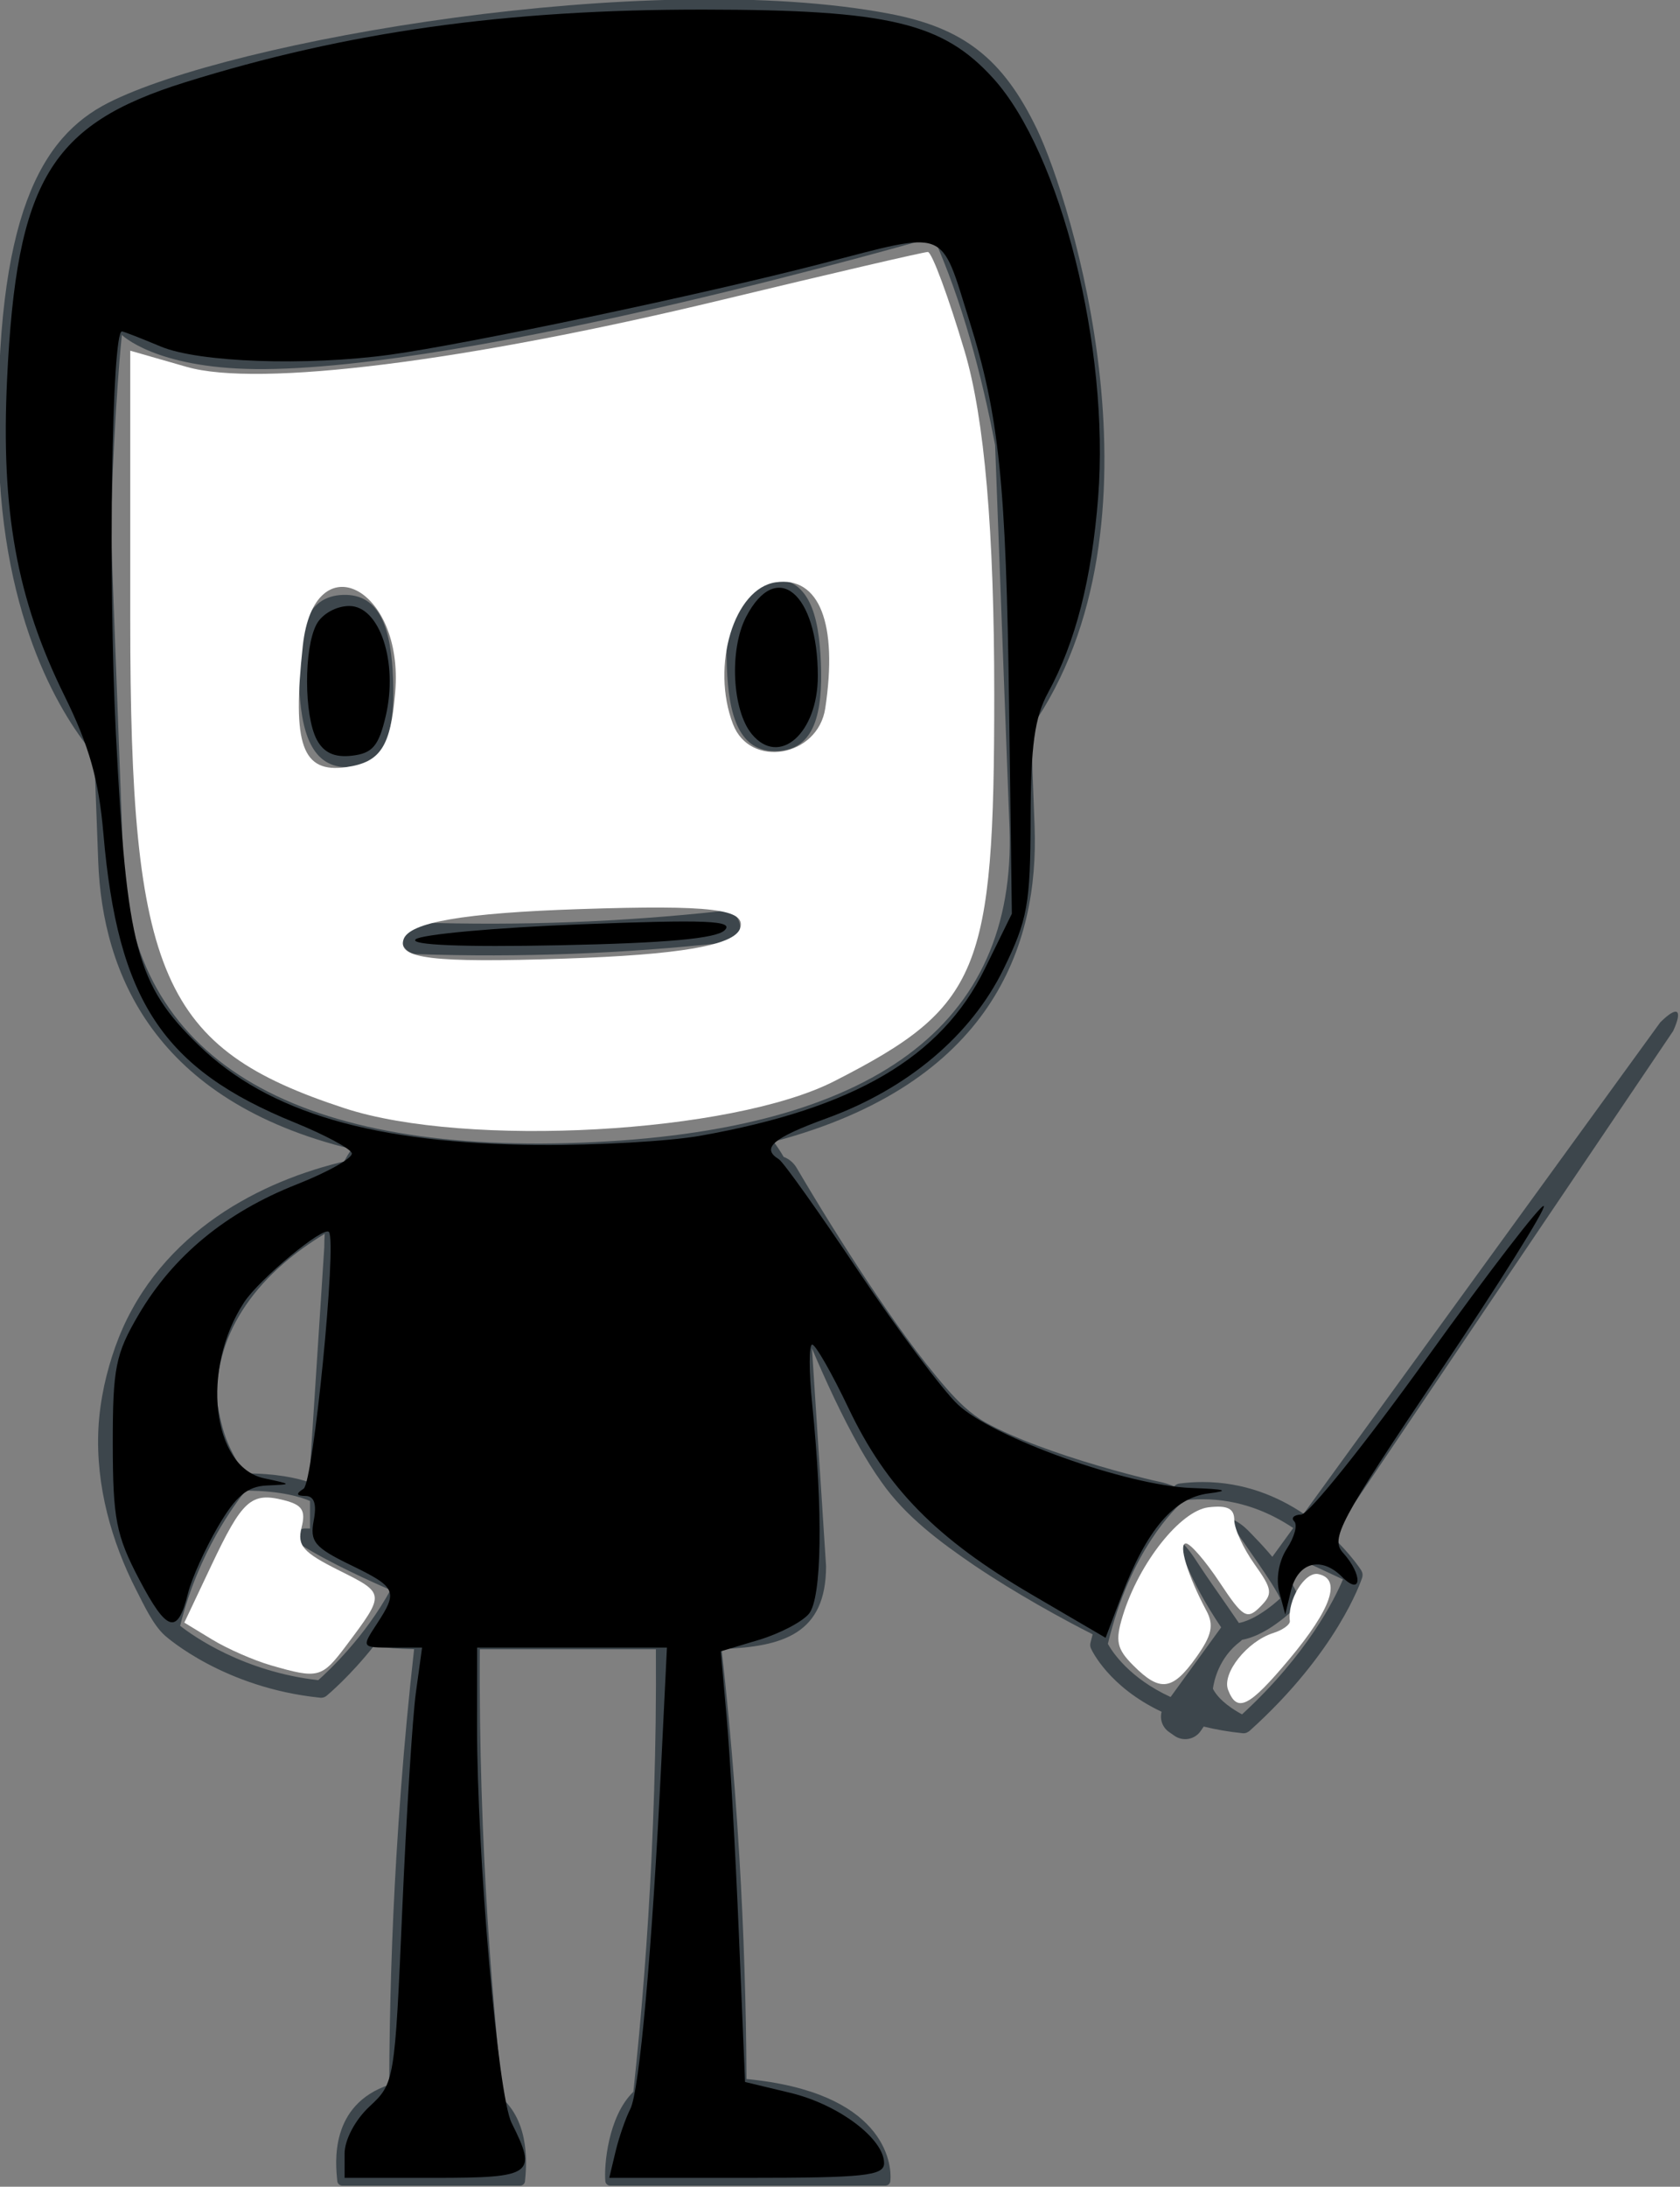 <?xml version="1.0" encoding="UTF-8" standalone="no"?>
<!-- Created with Inkscape (http://www.inkscape.org/) -->

<svg
   xmlns:dc="http://purl.org/dc/elements/1.1/"
   xmlns:cc="http://creativecommons.org/ns#"
   xmlns:rdf="http://www.w3.org/1999/02/22-rdf-syntax-ns#"
   xmlns:svg="http://www.w3.org/2000/svg"
   xmlns="http://www.w3.org/2000/svg"
   xmlns:sodipodi="http://sodipodi.sourceforge.net/DTD/sodipodi-0.dtd"
   xmlns:inkscape="http://www.inkscape.org/namespaces/inkscape"
   width="250"
   height="325.259"
   id="svg2"
   version="1.1"
   inkscape:version="0.48.4 r9939"
   sodipodi:docname="New document 1">
  <rect width="100%" height="100%" fill="#808080" stroke="none"/>
  <defs
     id="defs4" />
  <sodipodi:namedview
     id="base"
     pagecolor="#888888"
     bordercolor="#666666"
     borderopacity="1.0"
     inkscape:pageopacity="1"
     inkscape:pageshadow="2"
     inkscape:zoom="0.71"
     inkscape:cx="449.86889"
     inkscape:cy="-91.076327"
     inkscape:document-units="px"
     inkscape:current-layer="layer1"
     showgrid="false"
     fit-margin-top="0"
     fit-margin-left="0"
     fit-margin-right="0"
     fit-margin-bottom="0"
     inkscape:window-width="1301"
     inkscape:window-height="744"
     inkscape:window-x="65"
     inkscape:window-y="24"
     inkscape:window-maximized="1" />
  <g
     inkscape:label="Layer 1"
     inkscape:groupmode="layer"
     id="layer1"
     transform="translate(527.239,-116.027)">
    <g
       id="g3576"
       transform="matrix(1.533,0,0,1.533,-1928.276,-423.565)">
      <path
         inkscape:connector-curvature="0"
         d="m 989.352,424.86 c 3.717,-0.141 4.429,-3.825 4.25,-8.531 -0.175,-4.704 -1.159,-8.325 -4.879,-8.184 -3.717,0.139 -4.428,3.824 -4.251,8.527 0.176,4.704 1.163,8.326 4.88,8.188"
         style="fill:#3d464c;fill-opacity:1;fill-rule:nonzero;stroke:none"
         id="path3243" />
      <path
         inkscape:connector-curvature="0"
         d="m 947.196,409.705 c -3.717,0.14 -4.429,3.825 -4.253,8.529 0.176,4.705 1.163,8.326 4.88,8.188 3.716,-0.141 4.429,-3.826 4.254,-8.53 -0.179,-4.704 -1.165,-8.325 -4.881,-8.186"
         style="fill:#3d464c;fill-opacity:1;fill-rule:nonzero;stroke:none"
         id="path3245" />
      <path
         inkscape:connector-curvature="0"
         d="m 985.746,441.734 c -0.099,-0.845 -0.863,-1.448 -1.709,-1.355 -9.807,1.069 -19.677,1.44 -29.536,1.111 -0.85,-0.029 -1.567,0.63 -1.604,1.478 -0.035,0.849 0.637,1.566 1.499,1.596 10.008,0.335 20.023,-0.042 29.976,-1.127 0.859,-0.095 1.474,-0.862 1.374,-1.704"
         style="fill:#3d464c;fill-opacity:1;fill-rule:nonzero;stroke:none"
         id="path3247" />
      <path
         inkscape:connector-curvature="0"
         d="m 1075.097,451.159 -34.636,47.7 c -2.489,-1.672 -5.776,-3.078 -9.806,-3.078 -0.738,0 -1.491,0.05 -2.235,0.146 -0.144,0.017 -0.281,0.073 -0.396,0.16 -0.016,0.013 -0.068,0.053 -0.136,0.108 -0.459,-0.188 -0.938,-0.34 -1.44,-0.444 -0.877,-0.182 -1.956,-0.46 -2.94,-0.718 -1.006,-0.266 -2.01,-0.545 -3.007,-0.84 -1.991,-0.587 -3.955,-1.226 -5.827,-1.927 -1.86,-0.696 -3.672,-1.48 -5.091,-2.268 -1.495,-0.856 -2.658,-2.02 -3.789,-3.305 -2.649,-3.044 -5.169,-6.633 -7.578,-10.238 -2.408,-3.624 -4.744,-7.377 -6.956,-11.139 -0.307,-0.524 -0.755,-0.889 -1.272,-1.081 -0.292,-0.508 -0.616,-1.001 -0.979,-1.477 21.195,-5.582 25.771,-19.066 25.338,-30.584 l -0.359,-9.55 c 13.848,-19.804 3.857,-51.304 0.596,-58.094 -3.306,-6.878 -7.159,-9.846 -14.307,-11.209 -23.355,-4.446 -63.924,2.564 -75.87,8.649 -6.446,3.288 -11.004,10.856 -10.63,33.388 0.286,17.224 6.415,26.465 9.289,29.865 l 0.388,10.369 c 0.405,10.791 5.42,23.218 24.593,27.882 -0.266,0.392 -0.507,0.795 -0.73,1.208 -0.145,0.034 -0.287,0.067 -0.435,0.102 -1.103,0.275 -2.196,0.592 -3.281,0.963 -2.166,0.737 -4.301,1.671 -6.361,2.853 -4.103,2.332 -7.99,5.814 -10.514,10.455 -1.269,2.281 -2.141,4.875 -2.69,7.36 -0.29,1.385 -0.496,2.781 -0.566,4.195 -0.069,1.389 -0.02,2.777 0.126,4.146 0.296,2.739 0.98,5.376 1.931,7.876 0.476,1.25 1.02,2.468 1.636,3.666 0.694,1.341 1.591,3.324 2.751,4.369 0.233,0.206 5.753,5.087 15.086,6.042 0.029,0.003 0.055,0.005 0.085,0.005 0.193,0 0.381,-0.067 0.531,-0.19 0.135,-0.111 2.271,-1.897 4.589,-4.827 1.191,0.186 2.506,0.269 3.91,0.304 -0.256,2.265 -0.485,4.524 -0.7,6.798 -0.417,4.456 -0.757,8.921 -1.024,13.395 -0.436,7.333 -0.666,14.691 -0.69,22.069 -5.791,1.947 -5.235,7.56 -5.035,9.376 0.025,0.23 0.25,0.414 0.479,0.414 l 17.27,0 c 0.23,0 0.444,-0.186 0.465,-0.416 0.126,-1.333 0.544,-5.443 -2.12,-7.976 -0.851,-7.761 -1.466,-15.573 -1.837,-23.409 -0.207,-4.384 -0.345,-8.773 -0.405,-13.165 -0.03,-2.353 -0.04,-4.719 -0.022,-7.078 l 16.836,0 c 0.085,0 0.169,0 0.254,0.001 0.016,2.357 0.007,4.723 -0.022,7.076 -0.061,4.393 -0.196,8.782 -0.404,13.165 -0.361,7.595 -0.95,15.166 -1.76,22.693 -2.465,2.381 -2.861,7.193 -2.719,8.692 0.02,0.231 0.235,0.416 0.466,0.416 l 26.714,0 c 0.233,0 0.454,-0.183 0.479,-0.414 0.207,-1.878 -0.691,-8.665 -13.959,-9.932 -0.033,-7.191 -0.265,-14.364 -0.69,-21.514 -0.269,-4.474 -0.608,-8.939 -1.025,-13.395 -0.215,-2.279 -0.446,-4.545 -0.704,-6.816 5.965,-0.212 10.143,-1.466 10.143,-8.04 l -1.367,-21.12 c 1.374,3.232 2.851,6.45 4.688,9.717 0.608,1.059 1.255,2.126 2.049,3.232 2.329,3.337 5.705,5.842 9.033,8.109 2.031,1.367 4.067,2.608 6.124,3.788 1.028,0.588 2.06,1.16 3.103,1.719 0.755,0.402 1.47,0.783 2.249,1.172 -0.071,0.283 -0.149,0.552 -0.216,0.844 -0.041,0.177 -0.024,0.365 0.053,0.531 0.091,0.206 1.742,3.725 6.855,6.14 -0.19,0.719 0.07,1.507 0.721,1.962 l 0.514,0.36 c 0.85,0.595 2.007,0.376 2.581,-0.489 l 0.271,-0.399 c 1.147,0.282 2.408,0.507 3.786,0.647 0.03,0.004 0.056,0.005 0.086,0.005 0.105,0 0.21,-0.022 0.31,-0.062 0.034,-0.014 0.062,-0.039 0.095,-0.059 0.053,-0.029 0.107,-0.053 0.154,-0.093 8.544,-7.676 10.856,-14.597 10.953,-14.888 0.027,-0.122 0.041,-0.207 0.036,-0.293 0,-0.105 -0.027,-0.188 -0.059,-0.265 -0.01,-0.027 -0.023,-0.05 -0.034,-0.074 -0.014,-0.026 -0.023,-0.055 -0.037,-0.079 -0.094,-0.143 -1.059,-1.607 -2.835,-3.285 l 33.116,-49.044 c 0.964,-2.107 0.417,-2.493 -1.23,-0.859 z m -149.21,-15.657 -1.218,-32.426 c 0.369,-12.105 1.079,-18.593 1.079,-18.593 0,0 3.208,3.205 12.941,3.312 20.826,0.231 65.845,-12.797 65.845,-12.797 2.761,6.169 4.666,13.305 5.98,20.172 l 1.394,37.096 c 0.723,19.206 -13.252,29.496 -41.535,30.588 -28.345,1.1 -43.773,-8.399 -44.486,-27.354 z m 9.732,47.561 c 0.925,-3.082 2.971,-6.016 5.787,-8.452 1.224,-1.065 2.586,-2.036 4.031,-2.91 -0.025,0.434 -0.041,0.872 -0.041,1.312 l -1.475,22.783 c -1.192,-0.403 -3.2,-0.852 -6.237,-0.852 -0.65,-0.928 -1.191,-1.895 -1.619,-2.885 -0.596,-1.38 -0.843,-2.756 -1.109,-4.221 -0.031,-1.693 0.198,-3.214 0.662,-4.775 z m 9.191,31.945 c -7.246,-0.833 -12.068,-4.229 -13.405,-5.276 1.776,-7.173 5.412,-11.952 6.364,-13.115 3.565,0.011 5.501,0.675 6.245,1.007 l 0,2.67 -0.499,-0.004 c -0.378,0 -0.705,0.244 -0.81,0.6 -0.105,0.359 0.04,0.744 0.357,0.942 2.888,1.824 7.004,3.665 8.764,4.424 -2.5,4.578 -6.037,7.882 -7.016,8.752 z m 82.739,1.633 c -3.994,-1.834 -5.651,-4.368 -6.089,-5.156 2.167,-9.044 6.52,-13.167 7.407,-13.928 0.598,-0.068 1.196,-0.104 1.786,-0.104 3.575,0 6.534,1.274 8.801,2.791 l -2.031,2.797 c -0.091,-0.106 -0.177,-0.217 -0.27,-0.323 -0.544,-0.631 -1.109,-1.24 -1.688,-1.833 -0.569,-0.602 -1.161,-1.185 -2.025,-1.523 0.223,0.897 0.693,1.566 1.174,2.23 l 1.397,2.011 c 0.459,0.669 0.911,1.34 1.337,2.008 0.206,0.337 0.419,0.669 0.598,0.998 0.085,0.15 0.169,0.325 0.234,0.475 -0.239,0.217 -0.487,0.432 -0.74,0.634 -0.388,0.308 -0.787,0.596 -1.198,0.853 -0.67,0.42 -1.393,0.758 -2.061,0.889 -0.848,-1.246 -1.716,-2.488 -2.58,-3.728 -0.474,-0.693 -0.955,-1.382 -1.409,-2.086 -0.455,-0.708 -0.926,-1.383 -1.565,-2.04 -0.035,0.929 0.264,1.771 0.613,2.555 0.355,0.787 0.734,1.562 1.143,2.317 0.632,1.174 1.331,2.301 2.075,3.405 l -4.91,6.76 z m 6.936,1.682 c -0.755,-0.4 -2.211,-1.29 -2.828,-2.478 0.089,-0.683 0.544,-3.015 2.686,-4.616 0.051,-0.04 0.095,-0.085 0.136,-0.135 1.014,-0.19 1.87,-0.631 2.651,-1.107 0.474,-0.296 0.921,-0.623 1.351,-0.963 0.431,-0.347 0.833,-0.691 1.248,-1.099 0.176,-0.175 0.268,-0.414 0.239,-0.666 -0.098,-0.719 -0.335,-1.055 -0.546,-1.47 -0.133,-0.233 -0.279,-0.44 -0.417,-0.656 0.487,-0.541 1.104,-1.101 1.825,-1.511 l 3.449,1.606 c -0.782,1.86 -3.429,7.251 -9.794,13.095"
         style="fill:#3d464c;fill-opacity:1;fill-rule:nonzero;stroke:none"
         id="path3249" />
    </g>
    <path
       style="fill:#ffffff"
       d="M 51.293,164.847 C 24.042,155.937 19.382,145.307 19.382,92.055 l 0,-39.892 8.406,2.411 c 10.7,3.069 41.507,-0.784 79.516,-9.943 16.323,-3.934 30.168,-7.152 30.768,-7.152 0.599,0 3.068,6.662 5.486,14.804 2.948,9.927 4.396,26.744 4.396,51.043 0,41.304 -2.122,46.431 -23.791,57.486 -15.242,7.776 -54.741,9.963 -72.87,4.036 z m 58.849,-26.77 c 0.949,-2.864 -4.368,-3.502 -23.825,-2.857 -17.314,0.573 -25.423,1.968 -26.267,4.516 -0.949,2.864 4.368,3.502 23.825,2.857 17.314,-0.573 25.423,-1.968 26.267,-4.516 z M 58.812,102.948 C 60.123,87.308 46.747,80.598 45.062,96.049 c -1.611,14.768 -0.101,18.988 6.463,18.056 5.101,-0.724 6.606,-3.029 7.287,-11.158 z m 63.997,2.387 c 1.894,-12.588 -0.881,-19.647 -7.36,-18.723 -6.209,0.886 -9.696,12.439 -6.369,21.107 2.547,6.638 12.636,4.886 13.73,-2.384 z"
       id="path3000"
       inkscape:connector-curvature="0"
       transform="translate(-527.239,116.027)" />
    <path
       style="fill:#ffffff"
       d="m 40.306,247.702 c -2.548,-0.735 -6.488,-2.464 -8.755,-3.843 l -4.121,-2.506 4.037,-8.537 c 4.591,-9.708 5.912,-10.897 10.754,-9.681 2.757,0.692 3.297,1.519 2.657,4.068 -0.679,2.705 0.193,3.697 5.632,6.414 6.826,3.409 6.826,3.406 1.052,11.098 -3.68,4.903 -4.166,5.032 -11.256,2.987 z"
       id="path3002"
       inkscape:connector-curvature="0"
       transform="translate(-527.239,116.027)" />
    <path
       style="fill:#ffffff"
       d="m 168.666,247.746 c -2.494,-2.493 -2.741,-3.655 -1.582,-7.43 2.403,-7.831 8.582,-15.628 12.772,-16.117 2.797,-0.327 3.816,0.179 3.816,1.895 0,1.288 1.349,4.236 2.998,6.552 2.696,3.786 2.78,4.429 0.836,6.373 -1.944,1.944 -2.55,1.576 -6.003,-3.641 -2.112,-3.192 -4.374,-5.803 -5.027,-5.803 -1.191,0 0.281,4.836 3.04,9.991 1.156,2.16 0.829,3.67 -1.506,6.947 -3.533,4.961 -5.374,5.204 -9.345,1.233 l 0,0 z"
       id="path3004"
       inkscape:connector-curvature="0"
       transform="translate(-527.239,116.027)" />
    <path
       style="fill:#ffffff"
       d="m 182.752,251.353 c -0.946,-2.464 2.829,-7.216 6.71,-8.448 1.431,-0.454 2.547,-1.263 2.479,-1.797 -0.392,-3.077 2.227,-7.389 4.236,-6.974 3.486,0.72 1.98,5.133 -4.321,12.659 -5.981,7.143 -7.769,8.039 -9.104,4.56 l 0,0 z"
       id="path3006"
       inkscape:connector-curvature="0"
       transform="translate(-527.239,116.027)" />
    <path
       style="fill:#ffffff"
       d=""
       id="path3008"
       inkscape:connector-curvature="0"
       transform="translate(-527.239,116.027)" />
    <path
       style="fill:#ffffff"
       d=""
       id="path3010"
       inkscape:connector-curvature="0"
       transform="translate(-527.239,116.027)" />
    <path
       style="fill:#ffffff"
       d="m 180.755,233.649 c -3.421,-3.69 -4.569,-5.885 -3.592,-6.862 2.663,-2.663 4.8,-1.468 7.856,4.396 4.097,7.86 1.909,9.125 -4.264,2.466 z"
       id="path3012"
       inkscape:connector-curvature="0"
       transform="translate(-527.239,116.027)" />
    <path
       style="fill:#000000"
       d=""
       id="path3014"
       inkscape:connector-curvature="0"
       transform="translate(-527.239,116.027)" />
    <path
       style="fill:#000000"
       d="m 51.277,320.352 c 0,-2.073 1.577,-5.05 3.733,-7.048 3.683,-3.413 3.748,-3.804 4.846,-29.158 0.612,-14.134 1.527,-28.709 2.033,-32.389 l 0.92,-6.69 -4.52,0 c -4.48,0 -4.5,-0.03 -2.245,-3.472 3.231,-4.931 2.99,-5.479 -3.888,-8.82 -5.351,-2.6 -6.071,-3.471 -5.47,-6.619 0.47,-2.458 0.074,-3.632 -1.232,-3.646 -1.376,-0.015 -1.457,-0.319 -0.281,-1.067 1.443,-0.918 4.979,-36.627 3.782,-38.192 -0.748,-0.979 -10.349,6.976 -12.64,10.473 -6.459,9.857 -4.785,24.5 2.991,26.163 4.217,0.902 4.218,0.903 0.41,1.07 -2.92,0.128 -4.63,1.569 -7.298,6.153 -1.916,3.292 -3.915,7.735 -4.441,9.872 -1.545,6.278 -3.122,5.828 -7.272,-2.074 -3.429,-6.53 -3.912,-9.006 -3.923,-20.123 -0.012,-11.297 0.407,-13.391 3.85,-19.248 5.141,-8.746 13.009,-15.226 23.508,-19.361 4.744,-1.869 8.437,-3.966 8.205,-4.661 -0.232,-0.695 -4.066,-2.745 -8.52,-4.555 C 24.23,158.996 17.523,148.852 15.381,123.941 14.696,115.978 13.275,110.95 9.607,103.518 2.495,89.109 0.116,75.981 1.057,56.335 2.466,26.878 7.494,18.5 27.512,12.25 51.669,4.708 75.313,1.396 104.762,1.427 c 27.468,0.03 35.509,1.937 43.025,10.208 10.066,11.077 17.362,40.162 15.629,62.305 -0.952,12.162 -3.37,21.601 -7.45,29.081 -2.003,3.671 -2.582,7.861 -2.603,18.833 -0.025,12.603 -0.454,14.983 -4.016,22.263 -4.824,9.861 -14.242,17.815 -26.295,22.21 -8.054,2.937 -9.828,4.447 -7.157,6.098 0.68,0.42 6.006,7.905 11.835,16.632 5.829,8.728 12.487,17.658 14.795,19.846 5.207,4.936 25.263,12.095 34.81,12.426 5.093,0.177 5.785,0.401 2.499,0.81 -5.157,0.642 -9.225,5.437 -12.961,15.279 l -2.351,6.194 -11.019,-6.45 c -14.165,-8.292 -21.571,-15.82 -27.211,-27.659 -2.491,-5.229 -4.934,-9.507 -5.428,-9.507 -0.494,0 -0.497,3.961 -0.005,8.803 1.638,16.144 1.44,28.923 -0.484,31.241 -1.003,1.208 -4.365,2.958 -7.471,3.889 l -5.648,1.692 0.885,9.934 c 0.487,5.464 1.3,19.877 1.807,32.029 l 0.922,22.095 6.752,1.62 c 7.14,1.713 13.94,6.816 13.94,10.462 0,1.868 -2.931,2.18 -20.449,2.18 l -20.449,0 0.926,-3.873 c 0.509,-2.13 1.5,-4.993 2.201,-6.361 1.371,-2.674 3.248,-23.591 4.61,-51.386 l 0.846,-17.254 -14.124,0 -14.124,0 -0.009,11.62 c -0.015,19.272 3.095,55.003 5.143,59.085 3.852,7.677 3.162,8.169 -11.472,8.169 l -13.38,0 0,-3.588 z m 52.91,-151.413 c 22.911,-4.058 35.9,-11.672 42.362,-24.833 l 4.023,-8.194 -0.41,-30.986 c -0.437,-33.047 -1.477,-43.089 -5.929,-57.268 -4.369,-13.914 -2.955,-13.372 -22.011,-8.431 -17.424,4.518 -52.767,11.972 -64.168,13.533 -12.503,1.712 -28.475,1.146 -34.111,-1.209 -2.973,-1.242 -5.582,-2.258 -5.798,-2.258 -1.518,0 -2.068,36.581 -0.899,59.859 1.597,31.802 3.07,37.334 12.336,46.334 10.325,10.028 26.108,14.645 50.661,14.822 8.573,0.061 19.347,-0.554 23.944,-1.368 z"
       id="path3016"
       inkscape:connector-curvature="0"
       transform="translate(-527.239,116.027)" />
    <path
       style="fill:#000000"
       d="m 111.887,109.207 c -2.94,-3.542 -3.389,-12.557 -0.869,-17.432 4.501,-8.703 10.682,-3.626 10.682,8.774 0,8.521 -5.731,13.577 -9.813,8.658 z"
       id="path3018"
       inkscape:connector-curvature="0"
       transform="translate(-527.239,116.027)" />
    <path
       style="fill:#000000"
       d="m 47.147,110.033 c -1.917,-3.582 -1.944,-13.624 -0.045,-17.171 0.826,-1.544 2.938,-2.724 4.873,-2.724 4.533,0 7.304,8.382 5.42,16.394 -1.042,4.434 -1.967,5.517 -5.011,5.873 -2.584,0.302 -4.196,-0.428 -5.237,-2.372 z"
       id="path3020"
       inkscape:connector-curvature="0"
       transform="translate(-527.239,116.027)" />
    <path
       style="fill:#000000"
       d="m 61.841,139.724 c 0.775,-0.736 11.842,-1.744 24.594,-2.24 18.665,-0.725 22.84,-0.554 21.411,0.876 -1.241,1.243 -8.637,1.916 -24.594,2.24 -14.453,0.293 -22.303,-0.029 -21.411,-0.876 z"
       id="path3022"
       inkscape:connector-curvature="0"
       transform="translate(-527.239,116.027)" />
    <path
       style="fill:#000000"
       d="m 190.367,236.79 c -0.525,-1.971 -0.056,-4.624 1.141,-6.45 1.118,-1.706 1.608,-3.527 1.089,-4.046 -0.519,-0.519 -0.046,-0.976 1.051,-1.015 1.097,-0.039 9.514,-10.531 18.704,-23.315 9.19,-12.784 17.009,-22.943 17.377,-22.576 0.368,0.368 -6.678,11.599 -15.657,24.96 -14.781,21.994 -16.125,24.512 -14.208,26.631 2.958,3.269 2.805,6.528 -0.167,3.556 -3.111,-3.111 -6.571,-2.159 -7.593,2.09 l -0.846,3.514 -0.892,-3.348 z"
       id="path3024"
       inkscape:connector-curvature="0"
       transform="translate(-527.239,116.027)" />
  </g>
</svg>
